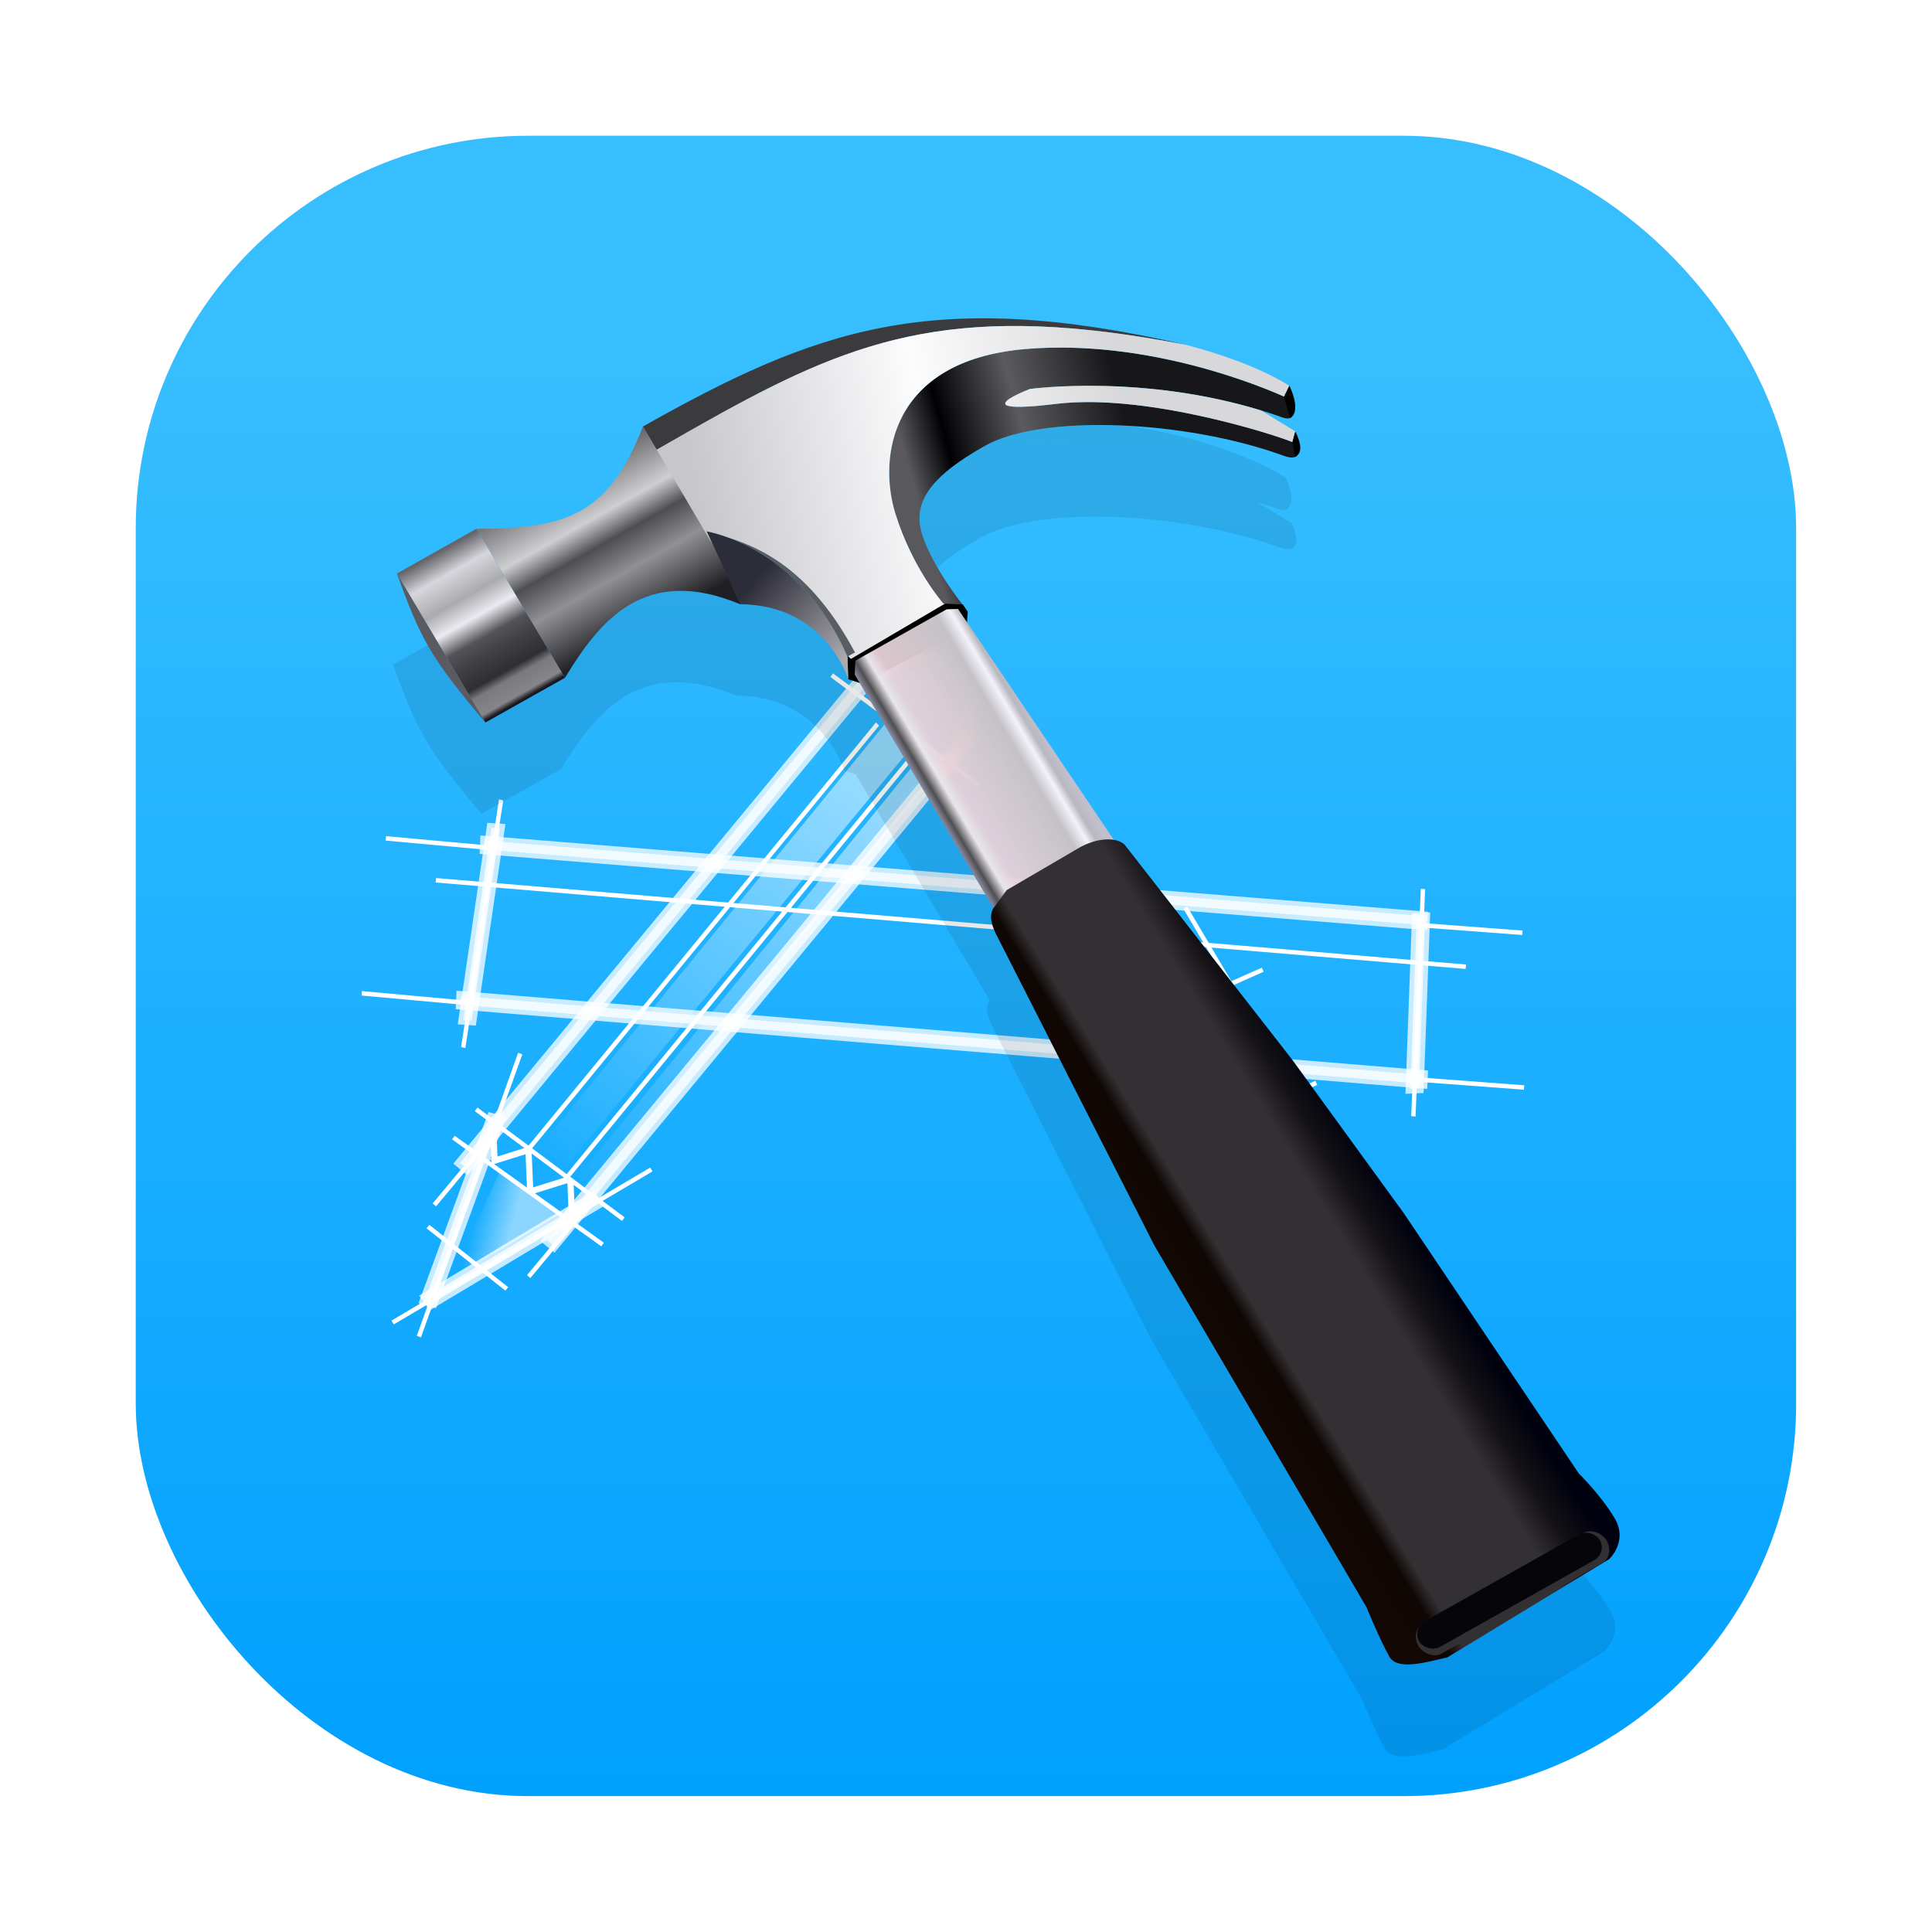 <?xml version="1.0" encoding="UTF-8"?>
<svg width="64" height="64" version="1.1" viewBox="0 0 16.933 16.933" xmlns="http://www.w3.org/2000/svg" xmlns:cc="http://creativecommons.org/ns#" xmlns:dc="http://purl.org/dc/elements/1.1/" xmlns:rdf="http://www.w3.org/1999/02/22-rdf-syntax-ns#" xmlns:xlink="http://www.w3.org/1999/xlink">
 <defs>
  <style type="text/css"/>
  <style type="text/css"/>
  <style type="text/css"/>
  <style type="text/css"/>
  <style type="text/css"/>
  <style type="text/css"/>
  <style type="text/css"/>
  <linearGradient id="b-3">
   <stop stop-color="#fff" offset="0"/>
   <stop stop-color="#fff" stop-opacity="0" offset="1"/>
  </linearGradient>
  <filter id="h" x="-.064" y="-.057" width="1.128" height="1.113" color-interpolation-filters="sRGB">
   <feGaussianBlur stdDeviation="2.175"/>
  </filter>
  <filter id="p" x="-.02" y="-.136" width="1.04" height="1.273" color-interpolation-filters="sRGB">
   <feGaussianBlur stdDeviation=".198"/>
  </filter>
  <linearGradient id="linearGradient1448-2" x1="3.969" x2="3.969" y1="16.404" y2="2.646" gradientTransform="matrix(.917 0 0 .917 .705 .705)" gradientUnits="userSpaceOnUse">
   <stop stop-color="#00a0ff" offset="0"/>
   <stop stop-color="#37beff" offset="1"/>
  </linearGradient>
  <filter id="filter861-9" x="-.027" y="-.027" width="1.054" height="1.054" color-interpolation-filters="sRGB">
   <feGaussianBlur stdDeviation="0.164"/>
  </filter>
  <linearGradient id="linearGradient1664" x1="23.426" x2="23.066" y1="18.306" y2="18.666" gradientTransform="matrix(2.779 0 0 2.779 -3.069 .454)" gradientUnits="userSpaceOnUse" xlink:href="#b-3"/>
  <linearGradient id="linearGradient1666" x1="21.826" x2="15.488" y1="20.094" y2="26.833" gradientTransform="matrix(2.779 0 0 2.779 -3.069 .454)" gradientUnits="userSpaceOnUse" xlink:href="#b-3"/>
  <linearGradient id="linearGradient1668" x1="22.376" x2="16.038" y1="20.504" y2="27.243" gradientTransform="matrix(2.779 0 0 2.779 -3.069 .454)" gradientUnits="userSpaceOnUse" xlink:href="#b-3"/>
  <linearGradient id="linearGradient1670" x1="15.464" x2="14.757" y1="28.261" y2="28.072" gradientTransform="matrix(2.779 0 0 2.779 -3.069 .454)" gradientUnits="userSpaceOnUse" xlink:href="#b-3"/>
  <linearGradient id="linearGradient1672" x1="40.75" x2="30.933" y1="1001.4" y2="1010.3" gradientTransform="matrix(.455 -.902 .902 .455 -843.61 -347.53)" gradientUnits="userSpaceOnUse" xlink:href="#b-3"/>
  <linearGradient id="linearGradient1674" x1="372.07" x2="387.12" y1="947" y2="947" gradientUnits="userSpaceOnUse">
   <stop stop-color="#828398" offset="0"/>
   <stop stop-color="#4f4e50" offset=".05"/>
   <stop stop-color="#e8e5eb" offset=".14"/>
   <stop stop-color="#e9d3d9" stop-opacity=".941" offset=".232"/>
   <stop stop-color="#c4c2c7" offset=".762"/>
   <stop stop-color="#f4f1fa" offset=".87"/>
   <stop stop-color="#b8b8bf" offset=".934"/>
   <stop stop-color="#c1bfcc" offset="1"/>
  </linearGradient>
  <linearGradient id="linearGradient1676" x1="368.21" x2="394.83" y1="1019" y2="1018.6" gradientUnits="userSpaceOnUse">
   <stop stop-color="#130804" offset="0"/>
   <stop stop-color="#0f0704" offset=".17"/>
   <stop stop-color="#323033" offset=".238"/>
   <stop stop-color="#323033" offset=".718"/>
   <stop stop-color="#141215" offset=".848"/>
   <stop stop-color="#00010e" offset="1"/>
  </linearGradient>
  <linearGradient id="linearGradient1678" x1="367.85" x2="372.25" y1="904.78" y2="918" gradientUnits="userSpaceOnUse">
   <stop stop-color="#2d2d39" offset="0"/>
   <stop stop-color="#acabb0" offset="1"/>
  </linearGradient>
  <linearGradient id="linearGradient1680" x1="389.51" x2="414.06" y1="902.21" y2="908.79" gradientUnits="userSpaceOnUse">
   <stop stop-color="#59585d" offset="0"/>
   <stop stop-color="#010103" offset=".193"/>
   <stop stop-color="#5b5b5d" offset=".543"/>
   <stop stop-color="#171719" offset="1"/>
  </linearGradient>
  <linearGradient id="linearGradient1682" x1="-353.82" x2="-353.82" y1="903.4" y2="883.11" gradientUnits="userSpaceOnUse">
   <stop stop-color="#202024" offset="0"/>
   <stop stop-color="#919095" offset=".337"/>
   <stop stop-color="#4e4d51" offset=".539"/>
   <stop stop-color="#cfcfd1" offset=".695"/>
   <stop stop-color="#69696b" offset="1"/>
  </linearGradient>
  <linearGradient id="linearGradient1684" x1="338.85" x2="338.85" y1="903.66" y2="883.86" gradientUnits="userSpaceOnUse">
   <stop stop-color="#181820" offset="0"/>
   <stop stop-color="#86858a" offset=".035"/>
   <stop stop-color="#7a797e" offset=".141"/>
   <stop stop-color="#2f2e33" offset=".196"/>
   <stop stop-color="#414045" offset=".333"/>
   <stop stop-color="#545358" offset=".431"/>
   <stop stop-color="#ebeaf0" offset=".561"/>
   <stop stop-color="#abaaaf" offset=".692"/>
   <stop stop-color="#d7d6dc" offset=".86"/>
   <stop stop-color="#66656a" offset="1"/>
  </linearGradient>
  <linearGradient id="linearGradient1686" x1="367.85" x2="415.57" y1="-67.365" y2="-50.845" gradientUnits="userSpaceOnUse">
   <stop stop-color="#c7c6cb" offset="0"/>
   <stop stop-color="#fcfcfd" offset=".543"/>
   <stop stop-color="#d8d8da" offset="1"/>
  </linearGradient>
 </defs>
 <g transform="translate(-.027 .007)" fill="#5e4aa6" stroke-width=".265">
  <circle cx="-330.35" cy="-328.38" r="0"/>
  <circle cx="-312.11" cy="-326.25" r="0"/>
  <circle cx="-306.02" cy="-333.07" r="0"/>
  <circle cx="-308.84" cy="-326.01" r="0"/>
 </g>
 <style type="text/css">.st0{opacity:0.15;fill:#45413C;}
	.st1{fill:#FFE500;}
	.st2{fill:#EBCB00;}
	.st3{fill:none;stroke:#45413C;stroke-linecap:round;stroke-linejoin:round;stroke-miterlimit:10;}
	.st4{fill:#FFAA54;}
	.st5{fill:#FF8A14;}
	.st6{fill:#FFB0CA;stroke:#45413C;stroke-linecap:round;stroke-linejoin:round;stroke-miterlimit:10;}
	.st7{fill:#FF87AF;stroke:#45413C;stroke-linecap:round;stroke-linejoin:round;stroke-miterlimit:10;}
	.st8{fill:#FFCC99;}
	.st9{fill:#FFFFFF;}
	.st10{fill:#F0F0F0;}
	.st11{fill:#BF8256;}
	.st12{fill:#915E3A;}
	.st13{fill:#DEA47A;}
	.st14{fill:#F0D5A8;}
	.st15{fill:#DEBB7E;}
	.st16{fill:#F7E5C6;}
	.st17{fill:#FF8A14;stroke:#45413C;stroke-linecap:round;stroke-linejoin:round;stroke-miterlimit:10;}
	.st18{fill:#FFF5E3;}
	.st19{fill:#FFF48C;}
	.st20{fill:#FFFACF;}
	.st21{fill:#FFFCE5;}
	.st22{fill:#FF87AF;}
	.st23{fill:#FFB0CA;}
	.st24{fill:#FFE500;stroke:#45413C;stroke-linecap:round;stroke-linejoin:round;stroke-miterlimit:10;}
	.st25{fill:#9CEB60;stroke:#45413C;stroke-linecap:round;stroke-linejoin:round;stroke-miterlimit:10;}
	.st26{fill:#FFFACF;stroke:#45413C;stroke-linecap:round;stroke-linejoin:round;stroke-miterlimit:10;}
	.st27{fill:#00F5BC;stroke:#45413C;stroke-linecap:round;stroke-linejoin:round;stroke-miterlimit:10;}
	.st28{fill:#BF8256;stroke:#45413C;stroke-linecap:round;stroke-linejoin:round;stroke-miterlimit:10;}
	.st29{fill:#FFE3CF;stroke:#45413C;stroke-linecap:round;stroke-linejoin:round;stroke-miterlimit:10;}
	.st30{fill:#FF6242;}
	.st31{fill:#FF866E;}
	.st32{fill:none;stroke:#E04122;stroke-linecap:round;stroke-linejoin:round;stroke-miterlimit:10;}
	.st33{fill:#FFFEF2;stroke:#45413C;stroke-linecap:round;stroke-linejoin:round;stroke-miterlimit:10;}
	.st34{fill:#FF6242;stroke:#45413C;stroke-linecap:round;stroke-linejoin:round;stroke-miterlimit:10;}
	.st35{fill:#FFA694;}
	.st36{fill:#FFFFFF;stroke:#45413C;stroke-linecap:round;stroke-linejoin:round;stroke-miterlimit:10;}
	.st37{fill:#FFFEF2;}
	.st38{fill:#FF6196;}
	.st39{fill:#B89558;}
	.st40{fill:none;stroke:#915E3A;stroke-linecap:round;stroke-linejoin:round;stroke-miterlimit:10;}
	.st41{fill:#DEBB7E;stroke:#45413C;stroke-linecap:round;stroke-linejoin:round;stroke-miterlimit:10;}
	.st42{fill:#6DD627;stroke:#45413C;stroke-linecap:round;stroke-linejoin:round;stroke-miterlimit:10;}
	.st43{fill:#E5F8FF;}
	.st44{fill:#E8F4FA;}
	.st45{fill:#E8F4FA;stroke:#45413C;stroke-linecap:round;stroke-linejoin:round;stroke-miterlimit:10;}
	.st46{fill:#FFCCDD;}
	.st47{fill:#E5F8FF;stroke:#45413C;stroke-linecap:round;stroke-linejoin:round;stroke-miterlimit:10;}
	.st48{fill:#00B8F0;stroke:#45413C;stroke-linecap:round;stroke-linejoin:round;stroke-miterlimit:10;}
	.st49{fill:#00B8F0;}
	.st50{fill:#4ACFFF;}
	.st51{fill:#E04122;}
	.st52{fill:#E04122;stroke:#45413C;stroke-linecap:round;stroke-linejoin:round;stroke-miterlimit:10;}
	.st53{fill:#87898C;}
	.st54{fill:#BDBEC0;}
	.st55{fill:#656769;}
	.st56{fill:#525252;}
	.st57{fill:#FFF48C;stroke:#45413C;stroke-linecap:round;stroke-linejoin:round;stroke-miterlimit:10;}
	.st58{fill:#6DD627;}
	.st59{fill:#EB6D00;}
	.st60{fill:#46B000;}
	.st61{fill:#80DDFF;}
	.st62{fill:#DAEDF7;}
	.st63{fill:#BF8DF2;stroke:#45413C;stroke-linecap:round;stroke-linejoin:round;stroke-miterlimit:10;}
	.st64{fill:#9F5AE5;stroke:#45413C;stroke-linecap:round;stroke-linejoin:round;stroke-miterlimit:10;}
	.st65{fill:#C8FFA1;}
	.st66{fill:#E4FFD1;}
	.st67{fill:#9CEB60;}
	.st68{fill:#E5FEFF;}
	.st69{fill:#B8ECFF;}
	.st70{fill:#E0E0E0;stroke:#45413C;stroke-linecap:round;stroke-linejoin:round;stroke-miterlimit:10;}
	.st71{fill:#E0E0E0;}
	.st72{fill:none;stroke:#4F4B45;stroke-linejoin:round;stroke-miterlimit:10;}
	.st73{fill:none;stroke:#4F4B45;stroke-linecap:round;stroke-linejoin:round;stroke-miterlimit:10;}
	.st74{fill:#E0366F;stroke:#45413C;stroke-linecap:round;stroke-linejoin:round;stroke-miterlimit:10;}
	.st75{fill:none;stroke:#45413C;stroke-miterlimit:10;}
	.st76{fill:#FF866E;stroke:#45413C;stroke-linecap:round;stroke-linejoin:round;stroke-miterlimit:10;}
	.st77{fill:#45413C;stroke:#45413C;stroke-linecap:round;stroke-linejoin:round;stroke-miterlimit:10;}
	.st78{fill:#9F5AE5;}
	.st79{fill:#803EC2;}
	.st80{fill:#803EC2;stroke:#45413C;stroke-linecap:round;stroke-linejoin:round;stroke-miterlimit:10;}
	.st81{fill:#BF8DF2;}
	.st82{fill:#FFAA54;stroke:#45413C;stroke-linecap:round;stroke-linejoin:round;stroke-miterlimit:10;}
	.st83{fill:none;stroke:#45413C;stroke-linejoin:round;stroke-miterlimit:10;}
	.st84{fill:#FFCCDD;stroke:#45413C;stroke-linecap:round;stroke-linejoin:round;stroke-miterlimit:10;}
	.st85{fill:#FF6196;stroke:#45413C;stroke-linecap:round;stroke-linejoin:round;stroke-miterlimit:10;}
	.st86{fill:#FFE5EE;}
	.st87{fill:#F7E5C6;stroke:#45413C;stroke-linecap:round;stroke-linejoin:round;stroke-miterlimit:10;}
	.st88{fill:#E5FFF9;}
	.st89{fill:none;stroke:#45413C;stroke-width:1.006;stroke-linecap:round;stroke-linejoin:round;stroke-miterlimit:10;}
	.st90{fill:#4AEFF7;}
	.st91{fill:#A6FBFF;}
	.st92{fill:#E5FEFF;stroke:#45413C;stroke-linecap:round;stroke-linejoin:round;stroke-miterlimit:10;}
	.st93{fill:#46B000;stroke:#45413C;stroke-linecap:round;stroke-linejoin:round;stroke-miterlimit:10;}
	.st94{fill:#FFFFFF;stroke:#45413C;stroke-linejoin:round;stroke-miterlimit:10;}
	.st95{fill:#FFFFFF;stroke:#45413C;stroke-miterlimit:10;}
	.st96{fill:#009FD9;}
	.st97{fill:#00DFEB;}
	.st98{fill:#C0DCEB;stroke:#45413C;stroke-linecap:round;stroke-linejoin:round;stroke-miterlimit:10;}
	.st99{fill:#00DFEB;stroke:#45413C;stroke-linecap:round;stroke-linejoin:round;stroke-miterlimit:10;}
	.st100{fill:#FFE5EE;stroke:#45413C;stroke-linecap:round;stroke-linejoin:round;stroke-miterlimit:10;}
	.st101{fill:#8CA4B8;}
	.st102{fill:#ADC4D9;}
	.st103{fill:#656769;stroke:#45413C;stroke-linecap:round;stroke-linejoin:round;stroke-miterlimit:10;}
	.st104{fill:#F0F0F0;stroke:#45413C;stroke-linecap:round;stroke-linejoin:round;stroke-miterlimit:10;}
	.st105{fill:#C0DCEB;}
	.st106{fill:#45413C;}
	.st107{fill:#FFCABF;}
	.st108{fill:#87898C;stroke:#45413C;stroke-linecap:round;stroke-linejoin:round;stroke-miterlimit:10;}
	.st109{fill:#EBCB00;stroke:#45413C;stroke-linecap:round;stroke-linejoin:round;stroke-miterlimit:10;}</style>
 <circle cx="-330.49" cy="-328.74" r="0" fill="#5e4aa6" stroke-width=".265"/>
 <style type="text/css">.st0{opacity:0.15;fill:#45413C;}
	.st1{fill:#FFE500;}
	.st2{fill:#EBCB00;}
	.st3{fill:none;stroke:#45413C;stroke-linecap:round;stroke-linejoin:round;stroke-miterlimit:10;}
	.st4{fill:#FFAA54;}
	.st5{fill:#FF8A14;}
	.st6{fill:#FFB0CA;stroke:#45413C;stroke-linecap:round;stroke-linejoin:round;stroke-miterlimit:10;}
	.st7{fill:#FF87AF;stroke:#45413C;stroke-linecap:round;stroke-linejoin:round;stroke-miterlimit:10;}
	.st8{fill:#FFCC99;}
	.st9{fill:#FFFFFF;}
	.st10{fill:#F0F0F0;}
	.st11{fill:#BF8256;}
	.st12{fill:#915E3A;}
	.st13{fill:#DEA47A;}
	.st14{fill:#F0D5A8;}
	.st15{fill:#DEBB7E;}
	.st16{fill:#F7E5C6;}
	.st17{fill:#FF8A14;stroke:#45413C;stroke-linecap:round;stroke-linejoin:round;stroke-miterlimit:10;}
	.st18{fill:#FFF5E3;}
	.st19{fill:#FFF48C;}
	.st20{fill:#FFFACF;}
	.st21{fill:#FFFCE5;}
	.st22{fill:#FF87AF;}
	.st23{fill:#FFB0CA;}
	.st24{fill:#FFE500;stroke:#45413C;stroke-linecap:round;stroke-linejoin:round;stroke-miterlimit:10;}
	.st25{fill:#9CEB60;stroke:#45413C;stroke-linecap:round;stroke-linejoin:round;stroke-miterlimit:10;}
	.st26{fill:#FFFACF;stroke:#45413C;stroke-linecap:round;stroke-linejoin:round;stroke-miterlimit:10;}
	.st27{fill:#00F5BC;stroke:#45413C;stroke-linecap:round;stroke-linejoin:round;stroke-miterlimit:10;}
	.st28{fill:#BF8256;stroke:#45413C;stroke-linecap:round;stroke-linejoin:round;stroke-miterlimit:10;}
	.st29{fill:#FFE3CF;stroke:#45413C;stroke-linecap:round;stroke-linejoin:round;stroke-miterlimit:10;}
	.st30{fill:#FF6242;}
	.st31{fill:#FF866E;}
	.st32{fill:none;stroke:#E04122;stroke-linecap:round;stroke-linejoin:round;stroke-miterlimit:10;}
	.st33{fill:#FFFEF2;stroke:#45413C;stroke-linecap:round;stroke-linejoin:round;stroke-miterlimit:10;}
	.st34{fill:#FF6242;stroke:#45413C;stroke-linecap:round;stroke-linejoin:round;stroke-miterlimit:10;}
	.st35{fill:#FFA694;}
	.st36{fill:#FFFFFF;stroke:#45413C;stroke-linecap:round;stroke-linejoin:round;stroke-miterlimit:10;}
	.st37{fill:#FFFEF2;}
	.st38{fill:#FF6196;}
	.st39{fill:#B89558;}
	.st40{fill:none;stroke:#915E3A;stroke-linecap:round;stroke-linejoin:round;stroke-miterlimit:10;}
	.st41{fill:#DEBB7E;stroke:#45413C;stroke-linecap:round;stroke-linejoin:round;stroke-miterlimit:10;}
	.st42{fill:#6DD627;stroke:#45413C;stroke-linecap:round;stroke-linejoin:round;stroke-miterlimit:10;}
	.st43{fill:#E5F8FF;}
	.st44{fill:#E8F4FA;}
	.st45{fill:#E8F4FA;stroke:#45413C;stroke-linecap:round;stroke-linejoin:round;stroke-miterlimit:10;}
	.st46{fill:#FFCCDD;}
	.st47{fill:#E5F8FF;stroke:#45413C;stroke-linecap:round;stroke-linejoin:round;stroke-miterlimit:10;}
	.st48{fill:#00B8F0;stroke:#45413C;stroke-linecap:round;stroke-linejoin:round;stroke-miterlimit:10;}
	.st49{fill:#00B8F0;}
	.st50{fill:#4ACFFF;}
	.st51{fill:#E04122;}
	.st52{fill:#E04122;stroke:#45413C;stroke-linecap:round;stroke-linejoin:round;stroke-miterlimit:10;}
	.st53{fill:#87898C;}
	.st54{fill:#BDBEC0;}
	.st55{fill:#656769;}
	.st56{fill:#525252;}
	.st57{fill:#FFF48C;stroke:#45413C;stroke-linecap:round;stroke-linejoin:round;stroke-miterlimit:10;}
	.st58{fill:#6DD627;}
	.st59{fill:#EB6D00;}
	.st60{fill:#46B000;}
	.st61{fill:#80DDFF;}
	.st62{fill:#DAEDF7;}
	.st63{fill:#BF8DF2;stroke:#45413C;stroke-linecap:round;stroke-linejoin:round;stroke-miterlimit:10;}
	.st64{fill:#9F5AE5;stroke:#45413C;stroke-linecap:round;stroke-linejoin:round;stroke-miterlimit:10;}
	.st65{fill:#C8FFA1;}
	.st66{fill:#E4FFD1;}
	.st67{fill:#9CEB60;}
	.st68{fill:#E5FEFF;}
	.st69{fill:#B8ECFF;}
	.st70{fill:#E0E0E0;stroke:#45413C;stroke-linecap:round;stroke-linejoin:round;stroke-miterlimit:10;}
	.st71{fill:#E0E0E0;}
	.st72{fill:none;stroke:#4F4B45;stroke-linejoin:round;stroke-miterlimit:10;}
	.st73{fill:none;stroke:#4F4B45;stroke-linecap:round;stroke-linejoin:round;stroke-miterlimit:10;}
	.st74{fill:#E0366F;stroke:#45413C;stroke-linecap:round;stroke-linejoin:round;stroke-miterlimit:10;}
	.st75{fill:none;stroke:#45413C;stroke-miterlimit:10;}
	.st76{fill:#FF866E;stroke:#45413C;stroke-linecap:round;stroke-linejoin:round;stroke-miterlimit:10;}
	.st77{fill:#45413C;stroke:#45413C;stroke-linecap:round;stroke-linejoin:round;stroke-miterlimit:10;}
	.st78{fill:#9F5AE5;}
	.st79{fill:#803EC2;}
	.st80{fill:#803EC2;stroke:#45413C;stroke-linecap:round;stroke-linejoin:round;stroke-miterlimit:10;}
	.st81{fill:#BF8DF2;}
	.st82{fill:#FFAA54;stroke:#45413C;stroke-linecap:round;stroke-linejoin:round;stroke-miterlimit:10;}
	.st83{fill:none;stroke:#45413C;stroke-linejoin:round;stroke-miterlimit:10;}
	.st84{fill:#FFCCDD;stroke:#45413C;stroke-linecap:round;stroke-linejoin:round;stroke-miterlimit:10;}
	.st85{fill:#FF6196;stroke:#45413C;stroke-linecap:round;stroke-linejoin:round;stroke-miterlimit:10;}
	.st86{fill:#FFE5EE;}
	.st87{fill:#F7E5C6;stroke:#45413C;stroke-linecap:round;stroke-linejoin:round;stroke-miterlimit:10;}
	.st88{fill:#E5FFF9;}
	.st89{fill:none;stroke:#45413C;stroke-width:1.006;stroke-linecap:round;stroke-linejoin:round;stroke-miterlimit:10;}
	.st90{fill:#4AEFF7;}
	.st91{fill:#A6FBFF;}
	.st92{fill:#E5FEFF;stroke:#45413C;stroke-linecap:round;stroke-linejoin:round;stroke-miterlimit:10;}
	.st93{fill:#46B000;stroke:#45413C;stroke-linecap:round;stroke-linejoin:round;stroke-miterlimit:10;}
	.st94{fill:#FFFFFF;stroke:#45413C;stroke-linejoin:round;stroke-miterlimit:10;}
	.st95{fill:#FFFFFF;stroke:#45413C;stroke-miterlimit:10;}
	.st96{fill:#009FD9;}
	.st97{fill:#00DFEB;}
	.st98{fill:#C0DCEB;stroke:#45413C;stroke-linecap:round;stroke-linejoin:round;stroke-miterlimit:10;}
	.st99{fill:#00DFEB;stroke:#45413C;stroke-linecap:round;stroke-linejoin:round;stroke-miterlimit:10;}
	.st100{fill:#FFE5EE;stroke:#45413C;stroke-linecap:round;stroke-linejoin:round;stroke-miterlimit:10;}
	.st101{fill:#8CA4B8;}
	.st102{fill:#ADC4D9;}
	.st103{fill:#656769;stroke:#45413C;stroke-linecap:round;stroke-linejoin:round;stroke-miterlimit:10;}
	.st104{fill:#F0F0F0;stroke:#45413C;stroke-linecap:round;stroke-linejoin:round;stroke-miterlimit:10;}
	.st105{fill:#C0DCEB;}
	.st106{fill:#45413C;}
	.st107{fill:#FFCABF;}
	.st108{fill:#87898C;stroke:#45413C;stroke-linecap:round;stroke-linejoin:round;stroke-miterlimit:10;}
	.st109{fill:#EBCB00;stroke:#45413C;stroke-linecap:round;stroke-linejoin:round;stroke-miterlimit:10;}</style>
 <style type="text/css">.st0{opacity:0.15;fill:#45413C;}
	.st1{fill:#FFE500;}
	.st2{fill:#EBCB00;}
	.st3{fill:none;stroke:#45413C;stroke-linecap:round;stroke-linejoin:round;stroke-miterlimit:10;}
	.st4{fill:#FFAA54;}
	.st5{fill:#FF8A14;}
	.st6{fill:#FFB0CA;stroke:#45413C;stroke-linecap:round;stroke-linejoin:round;stroke-miterlimit:10;}
	.st7{fill:#FF87AF;stroke:#45413C;stroke-linecap:round;stroke-linejoin:round;stroke-miterlimit:10;}
	.st8{fill:#FFCC99;}
	.st9{fill:#FFFFFF;}
	.st10{fill:#F0F0F0;}
	.st11{fill:#BF8256;}
	.st12{fill:#915E3A;}
	.st13{fill:#DEA47A;}
	.st14{fill:#F0D5A8;}
	.st15{fill:#DEBB7E;}
	.st16{fill:#F7E5C6;}
	.st17{fill:#FF8A14;stroke:#45413C;stroke-linecap:round;stroke-linejoin:round;stroke-miterlimit:10;}
	.st18{fill:#FFF5E3;}
	.st19{fill:#FFF48C;}
	.st20{fill:#FFFACF;}
	.st21{fill:#FFFCE5;}
	.st22{fill:#FF87AF;}
	.st23{fill:#FFB0CA;}
	.st24{fill:#FFE500;stroke:#45413C;stroke-linecap:round;stroke-linejoin:round;stroke-miterlimit:10;}
	.st25{fill:#9CEB60;stroke:#45413C;stroke-linecap:round;stroke-linejoin:round;stroke-miterlimit:10;}
	.st26{fill:#FFFACF;stroke:#45413C;stroke-linecap:round;stroke-linejoin:round;stroke-miterlimit:10;}
	.st27{fill:#00F5BC;stroke:#45413C;stroke-linecap:round;stroke-linejoin:round;stroke-miterlimit:10;}
	.st28{fill:#BF8256;stroke:#45413C;stroke-linecap:round;stroke-linejoin:round;stroke-miterlimit:10;}
	.st29{fill:#FFE3CF;stroke:#45413C;stroke-linecap:round;stroke-linejoin:round;stroke-miterlimit:10;}
	.st30{fill:#FF6242;}
	.st31{fill:#FF866E;}
	.st32{fill:none;stroke:#E04122;stroke-linecap:round;stroke-linejoin:round;stroke-miterlimit:10;}
	.st33{fill:#FFFEF2;stroke:#45413C;stroke-linecap:round;stroke-linejoin:round;stroke-miterlimit:10;}
	.st34{fill:#FF6242;stroke:#45413C;stroke-linecap:round;stroke-linejoin:round;stroke-miterlimit:10;}
	.st35{fill:#FFA694;}
	.st36{fill:#FFFFFF;stroke:#45413C;stroke-linecap:round;stroke-linejoin:round;stroke-miterlimit:10;}
	.st37{fill:#FFFEF2;}
	.st38{fill:#FF6196;}
	.st39{fill:#B89558;}
	.st40{fill:none;stroke:#915E3A;stroke-linecap:round;stroke-linejoin:round;stroke-miterlimit:10;}
	.st41{fill:#DEBB7E;stroke:#45413C;stroke-linecap:round;stroke-linejoin:round;stroke-miterlimit:10;}
	.st42{fill:#6DD627;stroke:#45413C;stroke-linecap:round;stroke-linejoin:round;stroke-miterlimit:10;}
	.st43{fill:#E5F8FF;}
	.st44{fill:#E8F4FA;}
	.st45{fill:#E8F4FA;stroke:#45413C;stroke-linecap:round;stroke-linejoin:round;stroke-miterlimit:10;}
	.st46{fill:#FFCCDD;}
	.st47{fill:#E5F8FF;stroke:#45413C;stroke-linecap:round;stroke-linejoin:round;stroke-miterlimit:10;}
	.st48{fill:#00B8F0;stroke:#45413C;stroke-linecap:round;stroke-linejoin:round;stroke-miterlimit:10;}
	.st49{fill:#00B8F0;}
	.st50{fill:#4ACFFF;}
	.st51{fill:#E04122;}
	.st52{fill:#E04122;stroke:#45413C;stroke-linecap:round;stroke-linejoin:round;stroke-miterlimit:10;}
	.st53{fill:#87898C;}
	.st54{fill:#BDBEC0;}
	.st55{fill:#656769;}
	.st56{fill:#525252;}
	.st57{fill:#FFF48C;stroke:#45413C;stroke-linecap:round;stroke-linejoin:round;stroke-miterlimit:10;}
	.st58{fill:#6DD627;}
	.st59{fill:#EB6D00;}
	.st60{fill:#46B000;}
	.st61{fill:#80DDFF;}
	.st62{fill:#DAEDF7;}
	.st63{fill:#BF8DF2;stroke:#45413C;stroke-linecap:round;stroke-linejoin:round;stroke-miterlimit:10;}
	.st64{fill:#9F5AE5;stroke:#45413C;stroke-linecap:round;stroke-linejoin:round;stroke-miterlimit:10;}
	.st65{fill:#C8FFA1;}
	.st66{fill:#E4FFD1;}
	.st67{fill:#9CEB60;}
	.st68{fill:#E5FEFF;}
	.st69{fill:#B8ECFF;}
	.st70{fill:#E0E0E0;stroke:#45413C;stroke-linecap:round;stroke-linejoin:round;stroke-miterlimit:10;}
	.st71{fill:#E0E0E0;}
	.st72{fill:none;stroke:#4F4B45;stroke-linejoin:round;stroke-miterlimit:10;}
	.st73{fill:none;stroke:#4F4B45;stroke-linecap:round;stroke-linejoin:round;stroke-miterlimit:10;}
	.st74{fill:#E0366F;stroke:#45413C;stroke-linecap:round;stroke-linejoin:round;stroke-miterlimit:10;}
	.st75{fill:none;stroke:#45413C;stroke-miterlimit:10;}
	.st76{fill:#FF866E;stroke:#45413C;stroke-linecap:round;stroke-linejoin:round;stroke-miterlimit:10;}
	.st77{fill:#45413C;stroke:#45413C;stroke-linecap:round;stroke-linejoin:round;stroke-miterlimit:10;}
	.st78{fill:#9F5AE5;}
	.st79{fill:#803EC2;}
	.st80{fill:#803EC2;stroke:#45413C;stroke-linecap:round;stroke-linejoin:round;stroke-miterlimit:10;}
	.st81{fill:#BF8DF2;}
	.st82{fill:#FFAA54;stroke:#45413C;stroke-linecap:round;stroke-linejoin:round;stroke-miterlimit:10;}
	.st83{fill:none;stroke:#45413C;stroke-linejoin:round;stroke-miterlimit:10;}
	.st84{fill:#FFCCDD;stroke:#45413C;stroke-linecap:round;stroke-linejoin:round;stroke-miterlimit:10;}
	.st85{fill:#FF6196;stroke:#45413C;stroke-linecap:round;stroke-linejoin:round;stroke-miterlimit:10;}
	.st86{fill:#FFE5EE;}
	.st87{fill:#F7E5C6;stroke:#45413C;stroke-linecap:round;stroke-linejoin:round;stroke-miterlimit:10;}
	.st88{fill:#E5FFF9;}
	.st89{fill:none;stroke:#45413C;stroke-width:1.006;stroke-linecap:round;stroke-linejoin:round;stroke-miterlimit:10;}
	.st90{fill:#4AEFF7;}
	.st91{fill:#A6FBFF;}
	.st92{fill:#E5FEFF;stroke:#45413C;stroke-linecap:round;stroke-linejoin:round;stroke-miterlimit:10;}
	.st93{fill:#46B000;stroke:#45413C;stroke-linecap:round;stroke-linejoin:round;stroke-miterlimit:10;}
	.st94{fill:#FFFFFF;stroke:#45413C;stroke-linejoin:round;stroke-miterlimit:10;}
	.st95{fill:#FFFFFF;stroke:#45413C;stroke-miterlimit:10;}
	.st96{fill:#009FD9;}
	.st97{fill:#00DFEB;}
	.st98{fill:#C0DCEB;stroke:#45413C;stroke-linecap:round;stroke-linejoin:round;stroke-miterlimit:10;}
	.st99{fill:#00DFEB;stroke:#45413C;stroke-linecap:round;stroke-linejoin:round;stroke-miterlimit:10;}
	.st100{fill:#FFE5EE;stroke:#45413C;stroke-linecap:round;stroke-linejoin:round;stroke-miterlimit:10;}
	.st101{fill:#8CA4B8;}
	.st102{fill:#ADC4D9;}
	.st103{fill:#656769;stroke:#45413C;stroke-linecap:round;stroke-linejoin:round;stroke-miterlimit:10;}
	.st104{fill:#F0F0F0;stroke:#45413C;stroke-linecap:round;stroke-linejoin:round;stroke-miterlimit:10;}
	.st105{fill:#C0DCEB;}
	.st106{fill:#45413C;}
	.st107{fill:#FFCABF;}
	.st108{fill:#87898C;stroke:#45413C;stroke-linecap:round;stroke-linejoin:round;stroke-miterlimit:10;}
	.st109{fill:#EBCB00;stroke:#45413C;stroke-linecap:round;stroke-linejoin:round;stroke-miterlimit:10;}</style>
 <style type="text/css">.st0{opacity:0.15;fill:#45413C;}
	.st1{fill:#FFE500;}
	.st2{fill:#EBCB00;}
	.st3{fill:none;stroke:#45413C;stroke-linecap:round;stroke-linejoin:round;stroke-miterlimit:10;}
	.st4{fill:#FFAA54;}
	.st5{fill:#FF8A14;}
	.st6{fill:#FFB0CA;stroke:#45413C;stroke-linecap:round;stroke-linejoin:round;stroke-miterlimit:10;}
	.st7{fill:#FF87AF;stroke:#45413C;stroke-linecap:round;stroke-linejoin:round;stroke-miterlimit:10;}
	.st8{fill:#FFCC99;}
	.st9{fill:#FFFFFF;}
	.st10{fill:#F0F0F0;}
	.st11{fill:#BF8256;}
	.st12{fill:#915E3A;}
	.st13{fill:#DEA47A;}
	.st14{fill:#F0D5A8;}
	.st15{fill:#DEBB7E;}
	.st16{fill:#F7E5C6;}
	.st17{fill:#FF8A14;stroke:#45413C;stroke-linecap:round;stroke-linejoin:round;stroke-miterlimit:10;}
	.st18{fill:#FFF5E3;}
	.st19{fill:#FFF48C;}
	.st20{fill:#FFFACF;}
	.st21{fill:#FFFCE5;}
	.st22{fill:#FF87AF;}
	.st23{fill:#FFB0CA;}
	.st24{fill:#FFE500;stroke:#45413C;stroke-linecap:round;stroke-linejoin:round;stroke-miterlimit:10;}
	.st25{fill:#9CEB60;stroke:#45413C;stroke-linecap:round;stroke-linejoin:round;stroke-miterlimit:10;}
	.st26{fill:#FFFACF;stroke:#45413C;stroke-linecap:round;stroke-linejoin:round;stroke-miterlimit:10;}
	.st27{fill:#00F5BC;stroke:#45413C;stroke-linecap:round;stroke-linejoin:round;stroke-miterlimit:10;}
	.st28{fill:#BF8256;stroke:#45413C;stroke-linecap:round;stroke-linejoin:round;stroke-miterlimit:10;}
	.st29{fill:#FFE3CF;stroke:#45413C;stroke-linecap:round;stroke-linejoin:round;stroke-miterlimit:10;}
	.st30{fill:#FF6242;}
	.st31{fill:#FF866E;}
	.st32{fill:none;stroke:#E04122;stroke-linecap:round;stroke-linejoin:round;stroke-miterlimit:10;}
	.st33{fill:#FFFEF2;stroke:#45413C;stroke-linecap:round;stroke-linejoin:round;stroke-miterlimit:10;}
	.st34{fill:#FF6242;stroke:#45413C;stroke-linecap:round;stroke-linejoin:round;stroke-miterlimit:10;}
	.st35{fill:#FFA694;}
	.st36{fill:#FFFFFF;stroke:#45413C;stroke-linecap:round;stroke-linejoin:round;stroke-miterlimit:10;}
	.st37{fill:#FFFEF2;}
	.st38{fill:#FF6196;}
	.st39{fill:#B89558;}
	.st40{fill:none;stroke:#915E3A;stroke-linecap:round;stroke-linejoin:round;stroke-miterlimit:10;}
	.st41{fill:#DEBB7E;stroke:#45413C;stroke-linecap:round;stroke-linejoin:round;stroke-miterlimit:10;}
	.st42{fill:#6DD627;stroke:#45413C;stroke-linecap:round;stroke-linejoin:round;stroke-miterlimit:10;}
	.st43{fill:#E5F8FF;}
	.st44{fill:#E8F4FA;}
	.st45{fill:#E8F4FA;stroke:#45413C;stroke-linecap:round;stroke-linejoin:round;stroke-miterlimit:10;}
	.st46{fill:#FFCCDD;}
	.st47{fill:#E5F8FF;stroke:#45413C;stroke-linecap:round;stroke-linejoin:round;stroke-miterlimit:10;}
	.st48{fill:#00B8F0;stroke:#45413C;stroke-linecap:round;stroke-linejoin:round;stroke-miterlimit:10;}
	.st49{fill:#00B8F0;}
	.st50{fill:#4ACFFF;}
	.st51{fill:#E04122;}
	.st52{fill:#E04122;stroke:#45413C;stroke-linecap:round;stroke-linejoin:round;stroke-miterlimit:10;}
	.st53{fill:#87898C;}
	.st54{fill:#BDBEC0;}
	.st55{fill:#656769;}
	.st56{fill:#525252;}
	.st57{fill:#FFF48C;stroke:#45413C;stroke-linecap:round;stroke-linejoin:round;stroke-miterlimit:10;}
	.st58{fill:#6DD627;}
	.st59{fill:#EB6D00;}
	.st60{fill:#46B000;}
	.st61{fill:#80DDFF;}
	.st62{fill:#DAEDF7;}
	.st63{fill:#BF8DF2;stroke:#45413C;stroke-linecap:round;stroke-linejoin:round;stroke-miterlimit:10;}
	.st64{fill:#9F5AE5;stroke:#45413C;stroke-linecap:round;stroke-linejoin:round;stroke-miterlimit:10;}
	.st65{fill:#C8FFA1;}
	.st66{fill:#E4FFD1;}
	.st67{fill:#9CEB60;}
	.st68{fill:#E5FEFF;}
	.st69{fill:#B8ECFF;}
	.st70{fill:#E0E0E0;stroke:#45413C;stroke-linecap:round;stroke-linejoin:round;stroke-miterlimit:10;}
	.st71{fill:#E0E0E0;}
	.st72{fill:none;stroke:#4F4B45;stroke-linejoin:round;stroke-miterlimit:10;}
	.st73{fill:none;stroke:#4F4B45;stroke-linecap:round;stroke-linejoin:round;stroke-miterlimit:10;}
	.st74{fill:#E0366F;stroke:#45413C;stroke-linecap:round;stroke-linejoin:round;stroke-miterlimit:10;}
	.st75{fill:none;stroke:#45413C;stroke-miterlimit:10;}
	.st76{fill:#FF866E;stroke:#45413C;stroke-linecap:round;stroke-linejoin:round;stroke-miterlimit:10;}
	.st77{fill:#45413C;stroke:#45413C;stroke-linecap:round;stroke-linejoin:round;stroke-miterlimit:10;}
	.st78{fill:#9F5AE5;}
	.st79{fill:#803EC2;}
	.st80{fill:#803EC2;stroke:#45413C;stroke-linecap:round;stroke-linejoin:round;stroke-miterlimit:10;}
	.st81{fill:#BF8DF2;}
	.st82{fill:#FFAA54;stroke:#45413C;stroke-linecap:round;stroke-linejoin:round;stroke-miterlimit:10;}
	.st83{fill:none;stroke:#45413C;stroke-linejoin:round;stroke-miterlimit:10;}
	.st84{fill:#FFCCDD;stroke:#45413C;stroke-linecap:round;stroke-linejoin:round;stroke-miterlimit:10;}
	.st85{fill:#FF6196;stroke:#45413C;stroke-linecap:round;stroke-linejoin:round;stroke-miterlimit:10;}
	.st86{fill:#FFE5EE;}
	.st87{fill:#F7E5C6;stroke:#45413C;stroke-linecap:round;stroke-linejoin:round;stroke-miterlimit:10;}
	.st88{fill:#E5FFF9;}
	.st89{fill:none;stroke:#45413C;stroke-width:1.006;stroke-linecap:round;stroke-linejoin:round;stroke-miterlimit:10;}
	.st90{fill:#4AEFF7;}
	.st91{fill:#A6FBFF;}
	.st92{fill:#E5FEFF;stroke:#45413C;stroke-linecap:round;stroke-linejoin:round;stroke-miterlimit:10;}
	.st93{fill:#46B000;stroke:#45413C;stroke-linecap:round;stroke-linejoin:round;stroke-miterlimit:10;}
	.st94{fill:#FFFFFF;stroke:#45413C;stroke-linejoin:round;stroke-miterlimit:10;}
	.st95{fill:#FFFFFF;stroke:#45413C;stroke-miterlimit:10;}
	.st96{fill:#009FD9;}
	.st97{fill:#00DFEB;}
	.st98{fill:#C0DCEB;stroke:#45413C;stroke-linecap:round;stroke-linejoin:round;stroke-miterlimit:10;}
	.st99{fill:#00DFEB;stroke:#45413C;stroke-linecap:round;stroke-linejoin:round;stroke-miterlimit:10;}
	.st100{fill:#FFE5EE;stroke:#45413C;stroke-linecap:round;stroke-linejoin:round;stroke-miterlimit:10;}
	.st101{fill:#8CA4B8;}
	.st102{fill:#ADC4D9;}
	.st103{fill:#656769;stroke:#45413C;stroke-linecap:round;stroke-linejoin:round;stroke-miterlimit:10;}
	.st104{fill:#F0F0F0;stroke:#45413C;stroke-linecap:round;stroke-linejoin:round;stroke-miterlimit:10;}
	.st105{fill:#C0DCEB;}
	.st106{fill:#45413C;}
	.st107{fill:#FFCABF;}
	.st108{fill:#87898C;stroke:#45413C;stroke-linecap:round;stroke-linejoin:round;stroke-miterlimit:10;}
	.st109{fill:#EBCB00;stroke:#45413C;stroke-linecap:round;stroke-linejoin:round;stroke-miterlimit:10;}</style>
 <g transform="translate(-21.833 .897)" fill="#5e4aa6" stroke-width=".265">
  <circle cx="-330.35" cy="-328.38" r="0"/>
  <circle cx="-312.11" cy="-326.25" r="0"/>
  <circle cx="-306.02" cy="-333.07" r="0"/>
  <circle cx="-308.84" cy="-326.01" r="0"/>
 </g>
 <rect x="1.19" y="1.19" width="14.552" height="14.552" ry="3.439" filter="url(#filter861-9)" opacity=".3" stroke-opacity=".953" stroke-width=".083"/>
 <rect x="1.19" y="1.19" width="14.552" height="14.552" ry="3.439" fill="url(#linearGradient1448-2)" stroke-opacity=".953" stroke-width=".083"/>
 <g transform="matrix(.439 0 0 .439 19.975 6.175)">
  <g transform="matrix(.378 0 0 .378 -50.302 -19.626)">
   <g fill="#fff">
    <g stroke-width="2.779">
     <path d="m40.288 70.394-5.353 14.949-0.221-0.079 5.353-14.949z"/>
     <path d="m47.164 76.577-13.667 8.083-0.12-0.202 13.667-8.083z"/>
     <path d="m44.459 80.537-7.882-5.651 0.137-0.191 7.882 5.651z"/>
     <path d="m45.552 79.195-7.772-5.801 0.141-0.188 7.772 5.801z"/>
     <path d="m39.393 82.876-4.164-3.293 0.146-0.184 4.164 3.293z"/>
    </g>
    <g transform="matrix(1.01 0 0 1.01 14.013 -949.16)" stroke="#fff" stroke-width=".5">
     <path transform="rotate(129.58)" d="m733.48-664.81h34.427v0.465h-34.427z" opacity=".75"/>
     <path transform="rotate(129.58)" d="m733.7-670.89h34.427v0.465h-34.427z" opacity=".75"/>
     <path d="m24.832 1012.9-3.488 9.533-0.43-0.121 3.488-9.532z" opacity=".75"/>
     <path d="m29.947 1017.3-8.707 5.217-0.258-0.364 8.707-5.217z" opacity=".75"/>
     <path d="m46.73 988.58a2.907 2.907 0 0 0-2.098 0.851l0.322 0.247a2.507 2.507 0 0 1 1.734-0.698 2.507 2.507 0 0 1 2.507 2.507 2.507 2.507 0 0 1-0.31 1.208l0.321 0.246a2.907 2.907 0 0 0-0.748-3.761 2.907 2.907 0 0 0-1.727-0.6z" opacity=".75"/>
    </g>
    <path d="m64.331 56.263-7.772-5.801 0.141-0.188 7.772 5.801z" stroke-width="2.779"/>
   </g>
   <path d="m59.475 50.703c0.649-0.649 1.614-0.863 2.476-0.549s1.464 1.099 1.544 2.012c0.08 0.914-0.377 1.791-1.171 2.25z" fill="url(#linearGradient1664)" opacity=".65" stroke-width="2.779"/>
   <g fill="#fff">
    <g stroke-width="2.779">
     <path d="m40.773 75.362 0.09 2.145-0.325 0.049-0.09-2.145z"/>
     <path d="m42.853 77.14-2.049 0.642-0.132-0.301 2.049-0.642z"/>
     <path d="m40.788 75.566-2.049 0.642-0.132-0.301 2.049-0.642z"/>
     <path d="m42.986 76.98 0.09 2.145-0.325 0.051-0.09-2.145z"/>
     <path d="m38.9 73.979 0.09 2.145-0.325 0.049-0.09-2.145z"/>
     <path d="m35.553 78.271 3.397-4.079 0.18 0.151-3.397 4.08z"/>
     <path d="m40.533 82.059 3.397-4.08 0.18 0.151-3.397 4.08z"/>
     <path d="m87.912 71.633 5.294 0.396-0.018 0.234-5.294-0.396z"/>
     <path d="m87.825 63.461 5.294 0.397-0.018 0.234-5.294-0.396z"/>
     <path d="m39.28 56.982-2.001 13.081-0.224-0.054 2.001-13.081z"/>
     <path d="m87.972 61.674-0.508 12.011-0.229-0.028 0.508-12.011z"/>
    </g>
    <g transform="matrix(1.01 0 0 1.01 14.013 -949.16)" stroke="#fff" stroke-width=".5">
     <path d="m73.098 1002.7-49.055-3.95 0.02-0.465 49.055 3.95z" opacity=".75"/>
     <path d="m73.098 1011-50.306-4.129 0.02-0.465 50.306 4.129z" opacity=".75"/>
     <path d="m24.845 997.65-1.475 10.043-0.445-0.031 1.475-10.043z" opacity=".75"/>
     <path d="m73.231 1002.3-0.329 8.944-0.446 0.02 0.329-8.944z" opacity=".75"/>
    </g>
    <g stroke-width="2.779">
     <path d="m31.815 67.055 5.287 0.481-0.022 0.234-5.287-0.481z"/>
     <path d="m33.092 58.872 5.287 0.481-0.022 0.234-5.287-0.481z"/>
     <path d="m35.731 61.085 54.402 4.566-0.022 0.234-54.402-4.566z"/>
     <path d="m59.131 53.031-18.557 22.608-0.166-0.166 18.558-22.608z"/>
     <path d="m61.259 54.393-18.557 22.608-0.166-0.166 18.557-22.608z"/>
     <path d="m82.273 72.006-8.784 4.112-0.1-0.213 8.784-4.112z"/>
     <path d="m79.44 66.032-8.861 3.942-0.096-0.215 8.861-3.942z"/>
     <path d="m79.622 71.321-4.847 2.164-0.095-0.215 4.847-2.164z"/>
     <path d="m79.324 70.534-4.847 2.164-0.095-0.215 4.847-2.164z"/>
     <path d="m78.707 69.044-4.847 2.164-0.095-0.215 4.847-2.164z"/>
     <path d="m78.621 68.15-5.507 2.483-0.095-0.215 5.507-2.483z"/>
     <path d="m90.061 84.433-10.614 4.878-0.1-0.213 10.614-4.878z"/>
     <path d="m87.441 82.375-8.861 3.942-0.096-0.215 8.861-3.942z"/>
     <path d="m84.869 87.935-7.73-3.13 0.087-0.218 7.73 3.13z"/>
     <path d="m85.782 87.193 1.193-7.127 0.233 0.028-1.193 7.127z"/>
     <path d="m78.754 78.594-2.627-4.613 0.205-0.116 2.627 4.613z"/>
     <path d="m81.331 77.673-1.722-5.021 0.223-0.076 1.722 5.021z"/>
     <path d="m78.28 67.911-3.075-5.2 0.203-0.118 3.075 5.2z"/>
     <path d="m72.489 69.814-2.272-5.597 0.218-0.087 2.272 5.597z"/>
    </g>
   </g>
   <g fill-rule="evenodd" stroke-width="2.779">
    <path d="m41.284 75.189 18.191-22.289 1.475 1.147-18.29 22.19-1.639-0.983z" fill="url(#linearGradient1666)" opacity=".5"/>
    <path d="m43.218 76.874 18.302-22.456 0.959 0.77-18.29 22.19z" fill="url(#linearGradient1668)" opacity=".5"/>
    <path d="m39.144 76.511 3.105 2.33-5.882 3.559z" fill="url(#linearGradient1670)" opacity=".5"/>
    <path d="m81.244 84.926-4.044-10.523 2.139-1.047 6.053 9.869z" fill="url(#linearGradient1672)" opacity=".5"/>
   </g>
  </g>
  <g transform="matrix(.299 0 0 .291 -41.961 -286.45)">
   <path d="m53.506 964.15c-8.582 5e-3 -14.725 2.817-22.666 7.402-2.317 6.034-5.058 7.024-11.129 7.01l-5.311 3.066c1.584 4.457 2.176 5.694 5.906 10.229l5.311-3.066c2.282-3.837 5.284-7.811 11.715-5.031l-0.004-0.01c5.714 0.059 7.194 5.11 7.203 5.141v6e-3h2e-3c8e-6 0 0.002 2e-3 2e-3 2e-3 0.006 2e-3 0.516 0.175 0.76 0.26l8.93 15.467-0.008 0.012c-0.304 0.527-0.095 1.133 0.109 1.629l10.621 21.502 14.141 24.814s0.994 2.467 1.551 3.432c0.557 0.965 2.566 0.322 3.852 0.033l10.818-6.742s1.276-1.216 0.359-2.803c-0.916-1.587-2.391-3.07-2.391-3.07l-11.672-17.863-7.445-10.539-11.174-14.75c-0.178-0.178-0.445-0.286-0.758-0.334l0.031-0.01-9.797-14.941 0.053-0.719-0.336-0.506-0.025-4e-3c-0.025-0.033-1.946-2.524-2.648-4.697-0.707-2.188 0.36-3.979 4.162-6.174 3.802-2.195 13.325-1.758 19.85 0.656 0.409 0.166 0.694 0.19 0.859 0.105l0.004 0.021c0.533-0.308 0.368-0.969 0.043-1.689l0.01-0.047-0.039-0.023c-0.002-5e-3 -0.003-0.01-0.006-0.016l-2e-3 8e-3 -2.262-1.426c0.378 0.119 0.755 0.236 1.135 0.371 0.399 0.172 0.642 0.2 0.785 0.135l0.004 0.01c0.008-5e-3 0.012-0.013 0.02-0.018 0.024-0.014 0.041-0.033 0.059-0.053 0.45-0.387 0.242-1.345-0.123-2.139l2e-3 -4e-3 -0.004-2e-3c-0.002-5e-3 -0.004-0.011-0.006-0.016l-0.004 0.01c-2.127-1.362-4.9-2.258-6.875-2.801-5.307-1.256-9.711-1.832-13.611-1.83zm2.508 0.529c0.17 2e-3 0.355 0.016 0.527 0.019-0.311-7e-3 -0.621-0.012-0.924-0.012 0.135-9e-5 0.26-9e-3 0.396-8e-3zm-1.762 0.037c-0.269 0.01-0.541 0.015-0.805 0.031 0.263-0.016 0.536-0.021 0.805-0.031zm3.711 0.039c0.322 0.018 0.646 0.036 0.977 0.06-0.331-0.025-0.655-0.043-0.977-0.06zm-6.004 0.119c-0.184 0.019-0.375 0.032-0.557 0.055 0.182-0.022 0.372-0.035 0.557-0.055zm8.49 0.08c0.348 0.036 0.693 0.07 1.051 0.113-0.358-0.044-0.703-0.077-1.051-0.113zm2.736 0.348c0.352 0.052 0.695 0.097 1.057 0.156-0.363-0.059-0.704-0.104-1.057-0.156zm-15.646 0.35c-0.194 0.05-0.384 0.109-0.576 0.162 0.192-0.053 0.382-0.113 0.576-0.162zm11.885 0.516c0.076 2e-3 0.15 9e-3 0.227 0.012-0.45-0.015-0.906-0.016-1.363-0.01 0.381-6e-3 0.761-0.011 1.137-2e-3zm-1.508 2e-3c0.043-1e-3 0.086 1e-3 0.129 0-0.549 0.013-1.103 0.04-1.658 0.088-1.7 0.147-3.109 0.502-4.268 1.006-0.614 0.267-1.139 0.587-1.619 0.93 0.481-0.343 1.005-0.662 1.619-0.93 1.159-0.504 2.567-0.859 4.268-1.006 0.512-0.044 1.023-0.073 1.529-0.088zm-12.236 0.021c-0.212 0.068-0.422 0.144-0.633 0.217 0.21-0.072 0.421-0.149 0.633-0.217zm14.357 6e-3c0.407 0.018 0.81 0.043 1.209 0.076-0.398-0.034-0.803-0.058-1.209-0.076zm1.603 0.113c0.391 0.038 0.777 0.081 1.158 0.131-0.381-0.05-0.768-0.093-1.158-0.131zm1.486 0.176c0.45 0.064 0.891 0.133 1.324 0.211-0.432-0.078-0.876-0.147-1.324-0.211zm1.367 0.219c0.351 0.064 0.683 0.134 1.022 0.205-0.336-0.071-0.672-0.142-1.022-0.205zm-20.582 0.113c-0.242 0.093-0.483 0.189-0.725 0.287 0.241-0.098 0.483-0.195 0.725-0.287zm22.512 0.303c0.662 0.156 1.289 0.312 1.883 0.482-0.59-0.169-1.227-0.328-1.883-0.482zm-24.311 0.439c-0.235 0.103-0.47 0.206-0.705 0.314 0.235-0.108 0.471-0.211 0.705-0.314zm26.789 0.217c0.6 0.182 1.147 0.358 1.654 0.535-0.504-0.175-1.062-0.356-1.654-0.535zm-28.686 0.666c-0.183 0.09-0.365 0.177-0.549 0.27 0.183-0.093 0.366-0.18 0.549-0.27zm30.758 0.014c0.513 0.186 0.954 0.353 1.34 0.51-0.385-0.155-0.837-0.329-1.34-0.51zm-11.291 0.334c0.324-8e-3 0.724 3e-3 1.09 4e-3 -0.451-1e-3 -0.912-5e-3 -1.299 6e-3 0.078-2e-3 0.128-8e-3 0.209-0.01zm-9.932 6e-3c-0.135 0.124-0.28 0.242-0.402 0.371 0.122-0.13 0.268-0.247 0.402-0.371zm11.73 0c0.462 9e-3 0.967 0.04 1.477 0.068-0.505-0.029-1.018-0.059-1.477-0.068zm-2.434 0.023c-0.382 0.016-0.766 0.032-1.062 0.053 0.307-0.023 0.657-0.036 1.062-0.053zm4.816 0.098c0.781 0.061 1.589 0.145 2.445 0.266 0.449 0.063 0.906 0.136 1.371 0.219-0.465-0.083-0.922-0.155-1.371-0.219-0.854-0.121-1.666-0.204-2.445-0.266zm8.672 0.137c0.485 0.2 0.887 0.375 1.102 0.475l-0.004 8e-3c-0.157-0.075-0.427-0.206-1.098-0.482zm-33.572 0.025c-0.93 0.483-1.871 0.992-2.844 1.541 0.972-0.549 1.914-1.058 2.844-1.541zm17.236 0.123c-0.211 0.094-0.455 0.206-0.67 0.33 0.242-0.14 0.445-0.231 0.67-0.33zm11.535 0.209c0.46 0.082 0.924 0.176 1.397 0.279-0.472-0.103-0.937-0.197-1.397-0.279zm1.428 0.285c0.477 0.105 0.958 0.223 1.445 0.352-0.486-0.129-0.969-0.247-1.445-0.352zm-13.975 0.076c-0.028 0.024-0.058 0.049-0.078 0.072 0.021-0.024 0.05-0.048 0.078-0.072zm-0.115 0.123c-0.021 0.034-0.03 0.064-0.029 0.094 4.8e-5 -0.03 0.008-0.06 0.029-0.094zm5.769 4e-3c0.034 4.4e-4 0.069 3e-3 0.104 4e-3 -0.361-7e-3 -0.715-5e-5 -1.066 0.012 0.318-0.011 0.637-0.02 0.963-0.016zm0.166 6e-3c0.409 8e-3 0.824 0.026 1.24 0.055-0.417-0.029-0.831-0.046-1.24-0.055zm-1.395 0.014c0.012-5.6e-4 0.024 5.3e-4 0.035 0-0.414 0.019-0.821 0.051-1.215 0.1 0.384-0.048 0.777-0.08 1.18-0.1zm2.809 0.057c0.361 0.027 0.722 0.061 1.084 0.102-0.362-0.041-0.723-0.074-1.084-0.102zm-7.377 0.055c0.017 0.04 0.051 0.077 0.125 0.105 0.07 0.027 0.183 0.046 0.314 0.061-0.131-0.015-0.245-0.033-0.314-0.061-0.075-0.029-0.109-0.065-0.125-0.105zm15.596 0.025c0.482 0.128 0.965 0.267 1.453 0.42-0.487-0.153-0.972-0.292-1.453-0.42zm-6.438 0.121c0.674 0.089 1.341 0.183 1.996 0.303-0.653-0.12-1.326-0.214-1.996-0.303zm-7.488 8e-3c-0.107 7e-3 -0.217 0.015-0.312 0.019 0.095-4e-3 0.206-0.013 0.312-0.019zm9.928 0.385c0.713 0.138 1.403 0.283 2.061 0.439-0.655-0.156-1.353-0.302-2.061-0.439zm2.398 0.523c0.654 0.161 1.269 0.318 1.832 0.477-0.561-0.157-1.185-0.318-1.832-0.477zm2.26 0.602c0.467 0.136 0.896 0.264 1.266 0.383-0.37-0.118-0.805-0.249-1.266-0.383zm1.955 0.613c0.125 0.043 0.26 0.086 0.361 0.123-0.103-0.037-0.237-0.081-0.361-0.123zm0.896 0.328c0.007 3e-3 0.033 0.013 0.039 0.016v2e-3c-0.009-4e-3 -0.028-0.013-0.039-0.018zm-38.064 6.379c0.04 0.013 0.087 0.034 0.129 0.049 0.096 0.033 0.195 0.069 0.301 0.109-0.071-0.023-0.145-0.051-0.215-0.072-0.065-0.023-0.154-0.066-0.215-0.086zm1.32 0.48c0.119 0.047 0.243 0.105 0.365 0.158-0.122-0.053-0.246-0.111-0.365-0.158zm1.223 0.568c0.311 0.165 0.627 0.344 0.947 0.555-0.321-0.212-0.636-0.389-0.947-0.555zm1.908 1.258c0.052 0.042 0.104 0.087 0.156 0.131-0.052-0.044-0.104-0.089-0.156-0.131zm2.164 2.195c0.059 0.073 0.117 0.145 0.176 0.221-0.059-0.076-0.117-0.147-0.176-0.221zm1.125 1.559c0.064 0.099 0.127 0.204 0.191 0.307-0.064-0.102-0.127-0.208-0.191-0.307z" fill-rule="evenodd" filter="url(#h)" opacity=".3"/>
   <g transform="matrix(.505 -.292 .292 .505 -411.29 626.24)">
    <path d="m372.14 921.51c-0.092-0.115-1.101-1.262-1.101-1.262l1.239-2.34 12.823-0.011 1.687 1.298 0.065 1.038-1.103 1.622z" fill-rule="evenodd"/>
    <path d="m371.95 920.17 0.885-1.395h12.061l1.158 0.607 1.844 32.452-3.574-1.113-9.878 0.114-2.495 1.113z" fill="url(#linearGradient1674)"/>
    <g fill-rule="evenodd">
     <path d="m367.76 1044.4 0.275-48.964 2.661-41.027c0.121-0.911 0.329-1.993 1.233-2.515l2.401-1.087 9.72-0.159c2.358 0 4.299 1.042 4.635 2.295l3.946 31.48 2.019 22.027 2.019 36.528s0.918 3.466 0.918 6.608-2.937 3.855-2.937 3.855l-21.843 0.734c-2.157-0.673-5.69-1.44-5.69-3.35 0-1.91 0.642-6.425 0.642-6.425z" fill="url(#linearGradient1676)"/>
     <path d="m371.04 920.26s2.182-8.85-6.319-13.847l0.973-9.345s8.355 6.766 6.603 20.848z" fill="url(#linearGradient1678)"/>
     <path d="m373.29 917.92c0.563-12.767-4.466-17.713-7.594-20.852 0 0 8.355 6.766 6.603 20.848z" fill="#5b5c60"/>
     <path d="m386.75 919.19s-0.734-5.415 0.092-9.27c0.826-3.855 3.946-5.598 11.472-5.598s21.293 8.811 28.91 17.989c1.097 1.406 1.869 1.158 1.927-0.551 0.045-0.227-11.122-13.318-21.293-17.621-10.248-4.336-1.744-3.029-1.744-3.029s13.032 5.231 23.036 16.979c1.322 1.776 1.736 0.665 2.019-1.193 0 0-8.994-13.491-23.128-20.099s-21.017 2.662-22.577 9.27-0.551 11.931-0.551 11.931z" fill="url(#linearGradient1680)"/>
     <path d="m430.82 916.47-0.617 2.515c1.13-0.016 1.693-1.768 1.833-3.358z"/>
     <path d="m428.99 921.56-0.592 1.679c1.098 0 1.408-1.208 1.533-2.628z"/>
    </g>
    <path transform="scale(-1,1)" d="m-365.58 882.76c8.614 6.975 13.529 6.098 22.532 0.872v20.248c-6.677-3.74-14.541-7.071-21.706 2.57l-0.957-9.195z" fill="url(#linearGradient1682)"/>
    <path d="m332.53 883.63h10.513v20.248h-10.513z" fill="url(#linearGradient1684)"/>
    <path d="m365.58 882.76c22.866 0 36.869 2.302 58.637 22.823-22.53-19.794-35.196-19.86-58.635-19.666z" fill="#3b3b3d" fill-rule="evenodd"/>
    <path transform="translate(0 956.36)" d="m373.9-70.467c-2.634-0.022-5.394-8.03e-4 -8.324 0.023l-0.057 12.789 0.172-1.645s0.129 0.104 0.352 0.314c3e-3 0.002 9e-4 0.001 4e-3 0.004 0.222 0.21 0.536 0.523 0.908 0.943 6e-3 0.007 8e-3 9e-3 0.014 0.016 0.048 0.054 0.103 0.124 0.152 0.182 0.114 0.133 0.231 0.271 0.354 0.422 9e-3 0.009 0.017 0.02 0.025 0.029 2.933 3.265 6.248 8.443 5.785 18.943l-0.902-0.006 0.109 0.436 12.545-0.238 4e-3 -0.027-0.127-0.082s-1.009-5.324 0.551-11.932 8.444-15.878 22.578-9.27c12.775 5.973 21.278 17.47 22.809 19.645l1.164-0.807c-1.991-3.846-5.337-7.551-7.805-10.051-19.714-17.32-31.876-19.536-50.311-19.689zm30.064 15.031c-1.591-2e-3 -2.511 0.503 3.894 3.213 9.765 4.132 20.339 16.245 21.137 17.416l0.924-0.932-2.141-4.064c-9.783-10.662-21.664-15.447-21.664-15.447s-1.196-0.184-2.15-0.186zm-32.465 5.795c0.173 0.589 0.331 1.204 0.467 1.848-0.136-0.643-0.294-1.259-0.467-1.848zm0.467 1.85c0.119 0.564 0.216 1.159 0.301 1.766-0.085-0.607-0.181-1.201-0.301-1.766zm0.346 2.045c0.077 0.601 0.125 1.233 0.162 1.875-0.037-0.642-0.085-1.274-0.162-1.875zm0.188 2.189c0.034 0.74 0.041 1.506 0.014 2.299 0.027-0.794 0.02-1.558-0.014-2.299zm0.012 2.353c-0.028 0.784-0.09 1.595-0.186 2.432 0.096-0.836 0.157-1.647 0.186-2.432zm59.516 0.492c-3e-4 0.003-2e-3 0.006-2e-3 0.01l6e-3 -0.004zm-2.102 4.988c-4e-3 0.045-0.013 0.084-0.018 0.129l0.055-0.061z" fill="url(#linearGradient1686)"/>
    <path transform="scale(-1,1)" d="m-332.53 883.63c1.469 7.975 1.651 10.319 0 20.248z" fill="#5b5a60"/>
    <rect transform="matrix(1.042 0 0 1.188 -15.929 -197.14)" x="370.97" y="1049.2" width="23.862" height="3.488" rx="1.744" fill="#323033" filter="url(#p)"/>
    <rect x="370.97" y="1049.2" width="23.862" height="3.488" rx="1.744" fill="#060509"/>
   </g>
  </g>
 </g>
</svg>
